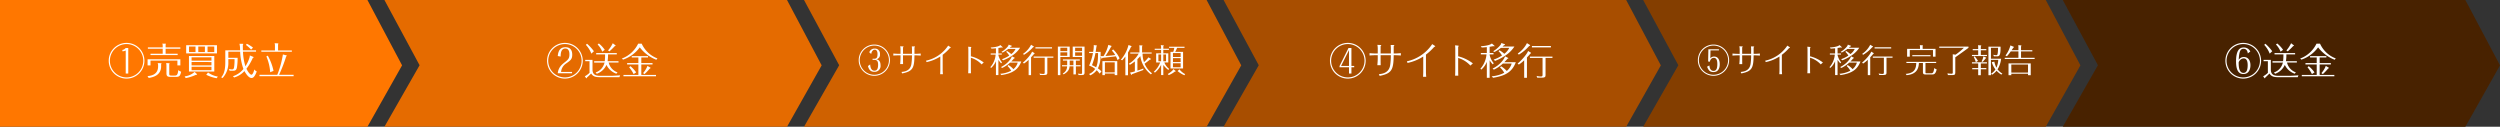 <svg xmlns="http://www.w3.org/2000/svg" width="1066.533" height="54.077" viewBox="0 0 1066.533 54.077">
  <rect x="0" y="0" width="1066.533" height="54.077" fill="#333333" stroke="none"/>
  <g id="Group_176" data-name="Group 176" transform="translate(-187 -7074)">
    <g id="Group_170" data-name="Group 170">
      <path id="Path_235" data-name="Path 235" d="M0,0H156.75l14.783,27.879-14.783,26.2H0Z" transform="translate(187 7074)" fill="#f70"/>
      <path id="Path_273" data-name="Path 273" d="M8-13.7A7.6,7.6,0,0,0,.384-6.08,7.614,7.614,0,0,0,8,1.536,7.624,7.624,0,0,0,15.616-6.08,7.614,7.614,0,0,0,8-13.7Zm0,.5a7.125,7.125,0,0,1,7.12,7.12A7.122,7.122,0,0,1,8,1.024,7.112,7.112,0,0,1,.88-6.08,7.125,7.125,0,0,1,8-13.2ZM8.72-.64V-11.52h-1.1a2.217,2.217,0,0,1-1.408.816v.592a3.228,3.228,0,0,0,1.424-.352V-.64ZM24.656-11.792v-1.2c.112-.192.128-.208.128-.256,0-.112-.1-.112-.272-.112l-1.248-.032a2.857,2.857,0,0,1,.144.88v.72h-6.32v.576h6.32v2.128h-5.2v.576H29.792v-.576H24.656v-2.128h6.288v-.576ZM16.96-6.72V-4.1h1.248V-6.144H29.68V-4.1h1.264V-6.72Zm.48,7.984c1.792-.3,5.3-1.056,5.3-4.992v-.864a1.02,1.02,0,0,0,.144-.336c0-.112-.112-.112-.224-.112l-1.408-.032a2.032,2.032,0,0,1,.192,1.024v.368c0,3.632-3.088,4.016-4.512,4.144ZM28.912.8C30.4.8,30.832.608,31.28-1.408a3.95,3.95,0,0,1-1.232-.7C29.824.24,29.264.24,28.352.24h-1.12c-1.008,0-1.024-.16-1.024-1.008V-4.64c.128-.208.128-.224.128-.272,0-.112-.144-.128-.224-.128l-1.248-.032a4.271,4.271,0,0,1,.144,1.008v3.28C25.008.448,25.424.8,26.7.8Zm4.512-13.52v3.5H46.56v-3.5Zm7.984.576v2.352H38.592v-2.352Zm-4,0v2.352H34.64v-2.352Zm8,0v2.352H42.544v-2.352Zm-10.8,4.032v6.64H45.424v-6.64Zm9.6,2.576V-4.1h-8.48v-1.44Zm0-2v1.424h-8.48V-7.536Zm0,4.016v1.472h-8.48V-3.52ZM33.216,1.312A17.38,17.38,0,0,0,37.44-.016c.576-.112.64-.128.64-.256,0-.048-.016-.064-.128-.176l-.928-.88A7.754,7.754,0,0,1,32.768.592ZM41.984-.1a15.785,15.785,0,0,0,4.448,1.472l.512-.7A9.418,9.418,0,0,1,42.752-1.1ZM60.576-8.352a3.5,3.5,0,0,1-.208,1.136A13.652,13.652,0,0,1,58.7-3.728a23.615,23.615,0,0,1-1.04-6.224h5.568v-.576h-5.6c-.032-1.056-.032-1.7-.032-2.208,0-.064.176-.368.176-.432,0-.144-.032-.144-.3-.144l-1.312-.016a11.279,11.279,0,0,1,.256,2.8h-6.3V-5.76c0,2.464-.176,5.056-1.76,6.736l.592.32a9.476,9.476,0,0,0,2.464-6.768v-1.3h2.64a18.623,18.623,0,0,1-.224,3.648c-.144.48-.3.736-.848.736a6.187,6.187,0,0,1-1.312-.192l.288.752h1.36c.816,0,1.472,0,1.76-1.344a25.55,25.55,0,0,0,.3-4.176H51.408V-9.952h5.04A25.4,25.4,0,0,0,57.84-2.576,9.339,9.339,0,0,1,53.376.512l.5.544a9.335,9.335,0,0,0,4.4-2.736c.672,1.248,1.9,2.96,3.008,2.96.544,0,1.28-.208,2.256-2.8a2.491,2.491,0,0,1-1.024-.848c-.272.944-.688,2.24-1.28,2.24-.432,0-1.36-.992-2.1-2.544A21.88,21.88,0,0,0,61.808-7.2c.352-.256.4-.288.4-.368,0-.112-.064-.128-.256-.208Zm1.36-3.344a13.661,13.661,0,0,0-2.64-1.632l-.368.512a13.806,13.806,0,0,1,2.192,2ZM72.624-10.48v-2.512a1.381,1.381,0,0,0,.128-.384c0-.1-.08-.112-.256-.128l-1.344-.064a3.28,3.28,0,0,1,.144.9v2.192H65.488v.56H78.512v-.56Zm.432,10.4A62.8,62.8,0,0,0,76.08-7.92c.224-.16.272-.192.272-.3s-.064-.128-.288-.192l-1.376-.368a39.455,39.455,0,0,1-2.4,8.7H64.7V.5h14.56V-.08ZM67.632-7.936a20.37,20.37,0,0,1,1.632,6.752l1.424-.576a22.692,22.692,0,0,0-2.448-6.5Z" transform="translate(233 7106)" fill="#fff"/>
    </g>
    <g id="Group_172" data-name="Group 172">
      <path id="Path_237" data-name="Path 237" d="M-15,0H156.75l14.783,27.879-14.783,26.2H-15L0,27.831Z" transform="translate(545 7074)" fill="#cf6100"/>
      <path id="Path_275" data-name="Path 275" d="M7-11.984A6.653,6.653,0,0,0,.336-5.32,6.662,6.662,0,0,0,7,1.344,6.671,6.671,0,0,0,13.664-5.32,6.662,6.662,0,0,0,7-11.984Zm0,.434a6.235,6.235,0,0,1,6.23,6.23A6.232,6.232,0,0,1,7,.9,6.223,6.223,0,0,1,.77-5.32,6.235,6.235,0,0,1,7-11.55ZM6.244-5.936v.49h.812c.686,0,1.554.168,1.554,2,0,1.652-.392,2.6-1.568,2.6-1.666,0-1.778-2.1-1.806-2.66l-.952.672C4.76-.77,5.908-.364,6.986-.364a2.5,2.5,0,0,0,2.66-2.828c0-2.24-1.372-2.436-1.876-2.52a1.9,1.9,0,0,0,1.638-2.17,2.15,2.15,0,0,0-2.2-2.394A2.379,2.379,0,0,0,4.844-8.694l.812.728c.084-.49.448-1.82,1.526-1.82S8.358-8.512,8.358-7.98c0,1.61-.434,2.044-1.456,2.044ZM24.122-10.7c0-.07.238-.294.238-.364s-.056-.126-.294-.126l-1.078-.028c.028.322.07.854.07,1.176v2H19.236v-2.688c0-.07.252-.294.252-.35,0-.112-.224-.126-.28-.126l-1.176-.056a7.28,7.28,0,0,1,.14,1.5v1.722h-.91c-.336,0-1.344-.042-2.156-.126v.882c.91-.084,1.96-.112,2.156-.112h.91v1.064c0,.63-.056,1.638-.154,2.674h1.246c-.014-.826-.028-1.75-.028-2.59V-7.392h3.822a24.66,24.66,0,0,1-.252,3.738C22.33-.7,19.8-.434,18.592-.308l.294.644c4.466-.938,5.18-2.156,5.236-7.728h.5c.56,0,1.624.07,2.17.112v-.882c-.588.056-1.666.126-2.17.126h-.5ZM36.26.658c-.042-.392-.1-1.4-.1-1.82V-7.616a20.665,20.665,0,0,0,3.01-2.8,1.9,1.9,0,0,1,.378-.2.111.111,0,0,0,.07-.112c0-.07-.112-.154-.154-.182l-.966-.63A15.19,15.19,0,0,1,29.05-5.11l.238.6A17.308,17.308,0,0,0,35.154-6.9v5.8c0,.294-.028.994-.07,1.764ZM47.11-2.576c0,1.246-.028,2.1-.07,2.828h1.19c-.042-1.162-.042-2.408-.042-2.828V-6.37a10.08,10.08,0,0,1,4.564,2.856l.924-.826a14.855,14.855,0,0,0-5.488-2.646v-3.262a.687.687,0,0,1,.126-.434.312.312,0,0,0,.07-.154c0-.084-.14-.126-.252-.14l-1.106-.1a11.357,11.357,0,0,1,.084,1.54ZM59.934-7.7h1.442v-.5H59.934v-2.324c.2-.028,1.232-.224,1.3-.224s.336.028.392.028.168,0,.168-.07-.126-.168-.168-.21l-.854-.77c-.994.9-4.06,1.022-4.13,1.036l.336.476c.336-.014.84-.028,1.9-.14v2.2h-2.24v.5h2.114a9.2,9.2,0,0,1-2.282,5.362l.378.308a7.523,7.523,0,0,0,2.03-2.87V1.036h1.05V-5.488A8.686,8.686,0,0,0,61.1-3.976l.378-.42a6.962,6.962,0,0,1-1.54-3.094Zm7.322-2.436a5.849,5.849,0,0,1-1.848,2.212,11.954,11.954,0,0,0-1.792-1.33l-.364.378a6.021,6.021,0,0,1,1.288,1.6,13.259,13.259,0,0,1-3.108,1.526l.532.476A18.446,18.446,0,0,0,66-7.392a11.375,11.375,0,0,0,3.192-3.248H64.764c.2-.182.266-.238.434-.406.336-.14.476-.2.476-.336,0-.084-.084-.112-.252-.168l-1.12-.406a1.9,1.9,0,0,1-.308.714,9.8,9.8,0,0,1-2.758,2.366l.5.294a15.77,15.77,0,0,0,2.408-1.554ZM65.422-4.788a15.542,15.542,0,0,0,1.148-1.26c.238-.084.35-.126.35-.224s-.14-.154-.21-.182l-1.036-.518c-.2.868-1.736,3.164-4.634,4.578L61.516-2A12.324,12.324,0,0,0,64.89-4.284h3.276A5.552,5.552,0,0,1,66.332-1.5a9.408,9.408,0,0,0-2.1-1.75l-.42.42a7.6,7.6,0,0,1,1.568,2A12.107,12.107,0,0,1,60.7.476l.518.56C66.094.266,68.4-1.33,69.706-4.788Zm5.418.9A12.445,12.445,0,0,0,72.828-5.5V1.05h1.036v-7.6c.392-.42.742-.8,1.232-1.386.168-.1.28-.168.28-.28,0-.084-.056-.126-.168-.2l-.924-.56c-.322,1.05-2.31,3.416-3.906,4.7ZM73.864-11.9A10.407,10.407,0,0,1,70.42-8.008l.42.392a16.12,16.12,0,0,0,3.85-3.206c.322-.14.364-.154.364-.266,0-.056-.028-.1-.154-.182Zm6.944,5.53h2.576v-.5H74.97v.5h4.718V-.224c0,.462,0,.77-.63.77a6.09,6.09,0,0,1-1.6-.21L77.7.994h1.708c1.372,0,1.4-.406,1.4-1.176Zm2-4.452H75.726v.5H82.81Zm2.492-.294V1.064h1.064V-6.692h3.99v-4.424ZM86.366-9.2v-1.428h2.94V-9.2Zm2.94.518V-7.2h-2.94V-8.68Zm2.324-2.436v4.424h3.99V-.14c0,.378,0,.672-.448.672a8.23,8.23,0,0,1-1.288-.14l.252.644h1.288c.882,0,1.26-.224,1.26-1.12V-11.116ZM92.666-9.2v-1.428H95.62V-9.2Zm2.954.518V-7.2H92.666V-8.68ZM92.988-5.138h1.666v-.518h-7.2v.518h1.82v1.946h-2.2v.5h2.17A3.506,3.506,0,0,1,87.388.364l.378.364c2.24-1.26,2.422-2.45,2.534-3.416h1.638V.728h1.05V-2.688h2v-.5h-2Zm-1.05,1.946h-1.6c.014-.21.014-.28.014-.756v-1.19h1.582Zm19.7-2.912a11.718,11.718,0,0,0-2.772-3.822l-.518.546a9.108,9.108,0,0,1,1.414,1.848c-1.106.168-1.414.2-4.158.42,1.064-1.6,1.19-1.82,2.38-3.906.056-.056.238-.224.238-.308s-.126-.112-.238-.154l-1.162-.378a15.364,15.364,0,0,1-2.03,4.788,5.331,5.331,0,0,1-1.274-.014c.028-.462.028-1.176.028-1.778h-2.128c.126-.77.322-2.058.35-2.31a.745.745,0,0,0,.154-.35c0-.1-.028-.112-.224-.126l-1.106-.112a4.745,4.745,0,0,1,.028.518,14.568,14.568,0,0,1-.266,2.38H98.63v.5h1.638A25.037,25.037,0,0,1,98.63-3a7.513,7.513,0,0,1,2.576,1.4A5.41,5.41,0,0,1,98.616.56l.518.588a7.5,7.5,0,0,0,2.73-2.184,6.786,6.786,0,0,1,1.2,1.456l.826-.9a6.184,6.184,0,0,0-1.512-1.358,11.717,11.717,0,0,0,1.134-5.236l.322.84c.084.224.126.266.2.266.1,0,.14-.1.266-.336.812-.1,4.858-.532,5.768-.672a14.378,14.378,0,0,1,.7,1.638Zm-9.184-2.254c-.028,3.066-.2,4.746-.84,6.048a15.347,15.347,0,0,0-1.764-.868,28.024,28.024,0,0,0,1.484-5.18Zm8.19,9.422V-4.914H104.3V1.064h1.064V.378h4.186v.686ZM109.55-.126h-4.186V-4.41h4.186Zm15.918.392A10.075,10.075,0,0,1,122.3-3.822a28.474,28.474,0,0,0,2.31-1.792c.154,0,.434-.028.434-.2,0-.056-.014-.07-.14-.14l-.966-.574a12.485,12.485,0,0,1-1.89,2.03,11.615,11.615,0,0,1-.616-3.626h3.878v-.5h-4.088V-11.13c.154-.322.168-.364.168-.406,0-.084-.056-.084-.168-.084l-1.19-.042a6.3,6.3,0,0,1,.084.98v2.058H116.2v.5h3.57a11.663,11.663,0,0,1-4.214,4.34l.49.42a14.065,14.065,0,0,0,2.1-1.442V-.546a13.159,13.159,0,0,1-2.044.49l.434.84c.028.056.112.168.168.168.084,0,.14-.112.252-.322.756-.28,4.144-1.512,4.816-1.778v-.63a25.173,25.173,0,0,1-2.534.9V-5.768a14.269,14.269,0,0,0,1.232-1.288A12.068,12.068,0,0,0,124.978.728ZM115.22-8.582a25.105,25.105,0,0,0,1.232-2.324c.238-.168.28-.21.28-.322,0-.084-.084-.126-.154-.154l-1.148-.42a15.134,15.134,0,0,1-3.276,6.314l.616.2A14.922,14.922,0,0,0,114.1-6.9V1.106h1.12Zm20.146-.294a14.6,14.6,0,0,0,.8-1.708h3.164v-.49h-6.566v.49h2.212a16.758,16.758,0,0,1-.434,1.708h-1.19v7.07h5.362v-7.07Zm2.31,2.688v1.666H134.4V-6.188Zm-3.276-.5V-8.358h3.276v1.666Zm3.276,2.674V-2.31H134.4V-4.018ZM132.762-1.61a6.748,6.748,0,0,1-2.044-2.744h1.694V-8.26h-2.128V-9.716h2.394v-.5h-2.394v-1.036c.112-.084.238-.182.238-.294,0-.084-.056-.084-.308-.112l-1.036-.1a2.914,2.914,0,0,1,.168.924v.616h-2.73v.5h2.73V-8.26h-2.114v3.906h1.722a10.275,10.275,0,0,1-2.716,3.962l.476.378a10.52,10.52,0,0,0,2.632-3.332V1.036h.938V-3.3a10.949,10.949,0,0,0,2.128,2.142Zm-1.316-6.146v2.9h-1.162v-2.9Zm-3.262,2.9v-2.9h1.162v2.9Zm4.424,5.894a9.851,9.851,0,0,0,2.562-1.47c.392-.1.42-.1.42-.2,0-.028-.014-.07-.154-.182l-.868-.7a2.715,2.715,0,0,1-.714.9,9.638,9.638,0,0,1-1.666,1.19Zm3.766-1.722a11.034,11.034,0,0,0,2.9,1.792l.322-.49a7.541,7.541,0,0,1-2.436-2.044Z" transform="translate(553 7105)" fill="#fff"/>
    </g>
    <g id="Group_174" data-name="Group 174">
      <path id="Path_238" data-name="Path 238" d="M-15,0H156.75l14.783,27.879-14.783,26.2H-15L0,27.831Z" transform="translate(903 7074)" fill="#843e00"/>
      <path id="Path_277" data-name="Path 277" d="M7-11.984A6.653,6.653,0,0,0,.336-5.32,6.662,6.662,0,0,0,7,1.344,6.671,6.671,0,0,0,13.664-5.32,6.662,6.662,0,0,0,7-11.984Zm0,.434a6.235,6.235,0,0,1,6.23,6.23A6.232,6.232,0,0,1,7,.9,6.223,6.223,0,0,1,.77-5.32,6.235,6.235,0,0,1,7-11.55ZM9.31-9.492v-.49H4.816l-.1,5.208.714.126c.07-.336.378-1.666,1.722-1.666,1.19,0,1.484,1.218,1.484,2.618,0,1.68-.322,2.94-1.61,2.94S5.32-2,5.25-3.08l-.98.518c.5,1.442,1.176,2.31,2.7,2.31,2.492,0,2.7-2.408,2.7-3.332,0-.462,0-3.29-2.422-3.29a2.018,2.018,0,0,0-1.6.742l.07-3.36Zm14.812-1.2c0-.07.238-.294.238-.364s-.056-.126-.294-.126l-1.078-.028c.028.322.07.854.07,1.176v2H19.236v-2.688c0-.07.252-.294.252-.35,0-.112-.224-.126-.28-.126l-1.176-.056a7.28,7.28,0,0,1,.14,1.5v1.722h-.91c-.336,0-1.344-.042-2.156-.126v.882c.91-.084,1.96-.112,2.156-.112h.91v1.064c0,.63-.056,1.638-.154,2.674h1.246c-.014-.826-.028-1.75-.028-2.59V-7.392h3.822a24.66,24.66,0,0,1-.252,3.738C22.33-.7,19.8-.434,18.592-.308l.294.644c4.466-.938,5.18-2.156,5.236-7.728h.5c.56,0,1.624.07,2.17.112v-.882c-.588.056-1.666.126-2.17.126h-.5ZM36.26.658c-.042-.392-.1-1.4-.1-1.82V-7.616a20.665,20.665,0,0,0,3.01-2.8,1.9,1.9,0,0,1,.378-.2.111.111,0,0,0,.07-.112c0-.07-.112-.154-.154-.182l-.966-.63A15.19,15.19,0,0,1,29.05-5.11l.238.6A17.308,17.308,0,0,0,35.154-6.9v5.8c0,.294-.028.994-.07,1.764ZM47.11-2.576c0,1.246-.028,2.1-.07,2.828h1.19c-.042-1.162-.042-2.408-.042-2.828V-6.37a10.08,10.08,0,0,1,4.564,2.856l.924-.826a14.855,14.855,0,0,0-5.488-2.646v-3.262a.687.687,0,0,1,.126-.434.312.312,0,0,0,.07-.154c0-.084-.14-.126-.252-.14l-1.106-.1a11.357,11.357,0,0,1,.084,1.54ZM59.934-7.7h1.442v-.5H59.934v-2.324c.2-.028,1.232-.224,1.3-.224s.336.028.392.028.168,0,.168-.07-.126-.168-.168-.21l-.854-.77c-.994.9-4.06,1.022-4.13,1.036l.336.476c.336-.014.84-.028,1.9-.14v2.2h-2.24v.5h2.114a9.2,9.2,0,0,1-2.282,5.362l.378.308a7.523,7.523,0,0,0,2.03-2.87V1.036h1.05V-5.488A8.686,8.686,0,0,0,61.1-3.976l.378-.42a6.962,6.962,0,0,1-1.54-3.094Zm7.322-2.436a5.849,5.849,0,0,1-1.848,2.212,11.954,11.954,0,0,0-1.792-1.33l-.364.378a6.021,6.021,0,0,1,1.288,1.6,13.259,13.259,0,0,1-3.108,1.526l.532.476A18.446,18.446,0,0,0,66-7.392a11.375,11.375,0,0,0,3.192-3.248H64.764c.2-.182.266-.238.434-.406.336-.14.476-.2.476-.336,0-.084-.084-.112-.252-.168l-1.12-.406a1.9,1.9,0,0,1-.308.714,9.8,9.8,0,0,1-2.758,2.366l.5.294a15.77,15.77,0,0,0,2.408-1.554ZM65.422-4.788a15.542,15.542,0,0,0,1.148-1.26c.238-.084.35-.126.35-.224s-.14-.154-.21-.182l-1.036-.518c-.2.868-1.736,3.164-4.634,4.578L61.516-2A12.324,12.324,0,0,0,64.89-4.284h3.276A5.552,5.552,0,0,1,66.332-1.5a9.408,9.408,0,0,0-2.1-1.75l-.42.42a7.6,7.6,0,0,1,1.568,2A12.107,12.107,0,0,1,60.7.476l.518.56C66.094.266,68.4-1.33,69.706-4.788Zm5.418.9A12.445,12.445,0,0,0,72.828-5.5V1.05h1.036v-7.6c.392-.42.742-.8,1.232-1.386.168-.1.28-.168.28-.28,0-.084-.056-.126-.168-.2l-.924-.56c-.322,1.05-2.31,3.416-3.906,4.7ZM73.864-11.9A10.407,10.407,0,0,1,70.42-8.008l.42.392a16.12,16.12,0,0,0,3.85-3.206c.322-.14.364-.154.364-.266,0-.056-.028-.1-.154-.182Zm6.944,5.53h2.576v-.5H74.97v.5h4.718V-.224c0,.462,0,.77-.63.77a6.09,6.09,0,0,1-1.6-.21L77.7.994h1.708c1.372,0,1.4-.406,1.4-1.176Zm2-4.452H75.726v.5H82.81Zm13.426.672v-1.19a.61.61,0,0,0,.084-.238c0-.084-.042-.1-.112-.1l-1.19-.07a5.891,5.891,0,0,1,.084.882v.714H89.6v3.318h1.134V-9.646h9.9v2.814h1.092V-10.15Zm1.2,6.034H102v-.5H89.292v.5h4.214c-.084,2.562-.868,4.34-4.494,4.634l.378.546c3.948-.336,5.138-2.45,5.236-5.18h1.722V-.322c0,1.092.49,1.092,1.4,1.092h2.366c.84,0,1.6,0,2.1-2.17a3.2,3.2,0,0,1-1.022-.574c-.35,2.24-.742,2.24-1.526,2.24h-1.6c-.462,0-.63,0-.63-.462ZM91.812-7.49v.5h7.77v-.5Zm11.494-3.626v.518h10.5a26.075,26.075,0,0,1-3.556,2.926l-1.176-.182v7.6c0,.518,0,.7-.6.7A11.2,11.2,0,0,1,106.806.28l.2.742h1.848c1.064,0,1.3-.126,1.3-1.3V-6.538c4.466-3.192,4.97-3.556,5.628-4.06v-.518ZM130.256.42a7.663,7.663,0,0,1-2.072-1.82A10.857,10.857,0,0,0,129.7-5.95H125.37V-10.6h3.024c-.056,3.15-.336,3.15-.8,3.15a6.334,6.334,0,0,1-1.246-.182l.28.672h1.092c1.176,0,1.792,0,1.75-4.144h-5.18V1.078h1.078V-5.46h3.108a9.629,9.629,0,0,1-.77,3.346,10.949,10.949,0,0,1-.9-2.59l-1.092.224a9.809,9.809,0,0,0,1.568,3.108A6.307,6.307,0,0,1,125.4.462l.476.392a7.734,7.734,0,0,0,1.89-1.666A9.1,9.1,0,0,0,129.78.826Zm-9.212-10.486V-11.1c.168-.322.182-.35.182-.434s-.07-.1-.28-.112l-1.106-.07a4.479,4.479,0,0,1,.084.882v.77h-2.338v.5h2.338v1.988h-2.66v.5h6.4v-.5h-2.618V-9.562H123.4v-.5Zm0,6.132h2.618v-.5h-6.4v.5h2.66V-1.96h-2.548v.5h2.548V1.078h1.12V-1.456H123.4v-.5h-2.352Zm-3.052-2.772a10.512,10.512,0,0,1,.91,2.226l.938-.546a14.211,14.211,0,0,0-1.4-1.932Zm4.144-.252a5.753,5.753,0,0,1-.784,2.142l.476.238a16.538,16.538,0,0,0,1.19-1.414c.126-.084.322-.21.322-.336,0-.056,0-.07-.21-.168Zm12.04-2.618c.2-.28.35-.5.7-1.036.084-.056.294-.168.294-.322,0-.056-.07-.1-.182-.14l-1.316-.56a12.281,12.281,0,0,1-2.114,4.326l.616.308a17.57,17.57,0,0,0,1.652-2.086h3.262v2.758H131.25v.5H144v-.5h-5.8V-9.086h4.816v-.49h-4.816v-1.6c.112-.168.154-.238.154-.308,0-.154-.1-.154-.266-.168L137-11.732a4.266,4.266,0,0,1,.084.826v1.33Zm7,10.038v.616h1.162v-5.04H132.86v5.04h1.19V.462Zm-7.126-.5V-3.458h7.126V-.042Z" transform="translate(911 7105)" fill="#fff"/>
    </g>
    <g id="Group_171" data-name="Group 171">
      <path id="Path_236" data-name="Path 236" d="M-15,0H156.75l14.783,27.879-14.783,26.2H-15L0,27.831Z" transform="translate(366 7074)" fill="#e56b00"/>
      <path id="Path_274" data-name="Path 274" d="M8-13.7A7.6,7.6,0,0,0,.384-6.08,7.614,7.614,0,0,0,8,1.536,7.624,7.624,0,0,0,15.616-6.08,7.614,7.614,0,0,0,8-13.7Zm0,.5a7.125,7.125,0,0,1,7.12,7.12A7.122,7.122,0,0,1,8,1.024,7.112,7.112,0,0,1,.88-6.08,7.125,7.125,0,0,1,8-13.2ZM6.176-7.872c.032-1.184.08-3.424,2-3.424,1.376,0,1.744,1.2,1.744,2.464,0,1.7-.464,2.176-1.872,3.3-1.424,1.12-2.784,2.208-3.12,4.8H11.04V-1.3H6.352A4.856,4.856,0,0,1,8.528-4.928C10.4-6.24,11.12-6.736,11.12-8.688c0-1.872-.816-3.168-2.864-3.168-2.864,0-3.152,2.48-3.312,3.76ZM30.448-1.12a5.9,5.9,0,0,1-3.776-4.192h4.192v-.576H26.208a17.428,17.428,0,0,0,.192-2.9h3.728V-9.36H21.344v.576h3.792a21.321,21.321,0,0,1-.144,2.9H20.48v.576H24.9A5.782,5.782,0,0,1,21.1-1.088l.48.56A7.02,7.02,0,0,0,25.728-4.32,7.293,7.293,0,0,0,29.952-.56Zm-10.08-9.024a20.028,20.028,0,0,0-2.928-3.2l-.5.48A11.484,11.484,0,0,1,19.28-9.12Zm-3.7,3.68v.576H18.5v4.96A9.962,9.962,0,0,1,16.48.56l.528.7c.048.064.1.128.192.128s.112-.032.24-.352C18.1.464,18.464.1,19.184-.64,19.9.432,20.7.928,22.816.928h8.432l.3-.8c-.736.064-2.976.224-4.208.224h-3.92c-1.76,0-3.648-.1-3.648-2.656v-4.16Zm8.336-4.272a13.464,13.464,0,0,0-2.512-2.72l-.544.448A9.213,9.213,0,0,1,23.92-9.952Zm3.408-2.816A13.647,13.647,0,0,1,26.4-10.48l.576.4a28.055,28.055,0,0,0,2.3-2.24c.1-.016.352-.08.352-.192,0-.1-.08-.16-.176-.24ZM40.592-7.488h2.864v-.56H36.512v.56h2.832v2.4h-4.8v.576h4.8v4.48H32.976V.544H46.864V-.032H40.592v-4.48h4.784v-.576H40.592Zm-1.344-5.888a12.694,12.694,0,0,1-6.96,6.352l.512.464a14.574,14.574,0,0,0,7.136-5.248A16.282,16.282,0,0,0,47.008-6.5l.464-.576a12.048,12.048,0,0,1-6.72-6.3ZM38.4-1.12a13.955,13.955,0,0,0-2.464-2.656l-.528.48A14.506,14.506,0,0,1,37.3-.4Zm4.816-2.768A10.2,10.2,0,0,1,41.344-.816l.608.432a23.989,23.989,0,0,0,2.24-2.352c.256-.128.368-.192.368-.272s-.128-.144-.176-.176Z" transform="translate(420 7106)" fill="#fff"/>
    </g>
    <g id="Group_173" data-name="Group 173">
      <path id="Path_239" data-name="Path 239" d="M-15,0H156.75l14.783,27.879-14.783,26.2H-15L0,27.831Z" transform="translate(724 7074)" fill="#a84e00"/>
      <path id="Path_276" data-name="Path 276" d="M8-13.7A7.6,7.6,0,0,0,.384-6.08,7.614,7.614,0,0,0,8,1.536,7.624,7.624,0,0,0,15.616-6.08,7.614,7.614,0,0,0,8-13.7Zm0,.5a7.125,7.125,0,0,1,7.12,7.12A7.122,7.122,0,0,1,8,1.024,7.112,7.112,0,0,1,.88-6.08,7.125,7.125,0,0,1,8-13.2Zm.288,1.68L4.464-3.84v.528H8.5V-.64h1.04V-3.312H10.72v-.56H9.536V-11.52ZM8.5-3.872H5.12L8.5-10.624Zm19.072-8.352c0-.08.272-.336.272-.416s-.064-.144-.336-.144l-1.232-.032c.032.368.08.976.08,1.344v2.288H21.984v-3.072c0-.08.288-.336.288-.4,0-.128-.256-.144-.32-.144l-1.344-.064a8.32,8.32,0,0,1,.16,1.712v1.968h-1.04c-.384,0-1.536-.048-2.464-.144V-8.32c1.04-.1,2.24-.128,2.464-.128h1.04v1.216c0,.72-.064,1.872-.176,3.056h1.424c-.016-.944-.032-2-.032-2.96V-8.448h4.368a28.183,28.183,0,0,1-.288,4.272C25.52-.8,22.624-.5,21.248-.352l.336.736c5.1-1.072,5.92-2.464,5.984-8.832h.576c.64,0,1.856.08,2.48.128V-9.328c-.672.064-1.9.144-2.48.144h-.576ZM41.44.752c-.048-.448-.112-1.6-.112-2.08V-8.7a23.618,23.618,0,0,0,3.44-3.2,2.175,2.175,0,0,1,.432-.224.127.127,0,0,0,.08-.128c0-.08-.128-.176-.176-.208l-1.1-.72A17.36,17.36,0,0,1,33.2-5.84l.272.688a19.781,19.781,0,0,0,6.7-2.736v6.624c0,.336-.032,1.136-.08,2.016Zm12.4-3.7c0,1.424-.032,2.4-.08,3.232h1.36c-.048-1.328-.048-2.752-.048-3.232V-7.28a11.52,11.52,0,0,1,5.216,3.264l1.056-.944a16.977,16.977,0,0,0-6.272-3.024v-3.728a.785.785,0,0,1,.144-.5.357.357,0,0,0,.08-.176c0-.1-.16-.144-.288-.16l-1.264-.112a12.979,12.979,0,0,1,.1,1.76ZM68.5-8.8h1.648v-.576H68.5v-2.656c.224-.032,1.408-.256,1.488-.256.064,0,.384.032.448.032.048,0,.192,0,.192-.08s-.144-.192-.192-.24l-.976-.88c-1.136,1.024-4.64,1.168-4.72,1.184l.384.544c.384-.016.96-.032,2.176-.16v2.512h-2.56V-8.8h2.416a10.508,10.508,0,0,1-2.608,6.128l.432.352A8.6,8.6,0,0,0,67.3-5.6V1.184h1.2V-6.272a9.927,9.927,0,0,0,1.328,1.728l.432-.48A7.957,7.957,0,0,1,68.5-8.56Zm8.368-2.784a6.684,6.684,0,0,1-2.112,2.528,13.661,13.661,0,0,0-2.048-1.52l-.416.432A6.882,6.882,0,0,1,73.76-8.32a15.153,15.153,0,0,1-3.552,1.744l.608.544a21.081,21.081,0,0,0,4.608-2.416,13,13,0,0,0,3.648-3.712H74.016c.224-.208.3-.272.5-.464.384-.16.544-.224.544-.384,0-.1-.1-.128-.288-.192l-1.28-.464a2.166,2.166,0,0,1-.352.816,11.2,11.2,0,0,1-3.152,2.7l.576.336a18.022,18.022,0,0,0,2.752-1.776Zm-2.1,6.112a17.761,17.761,0,0,0,1.312-1.44c.272-.1.4-.144.4-.256,0-.1-.16-.176-.24-.208l-1.184-.592c-.224.992-1.984,3.616-5.3,5.232l.544.448A14.085,14.085,0,0,0,74.16-4.9H77.9a6.345,6.345,0,0,1-2.1,3.184,10.752,10.752,0,0,0-2.4-2l-.48.48A8.681,8.681,0,0,1,74.72-.944,13.836,13.836,0,0,1,69.376.544l.592.64c5.568-.88,8.208-2.7,9.7-6.656ZM80.96-4.448a14.223,14.223,0,0,0,2.272-1.84V1.2h1.184V-7.488c.448-.48.848-.912,1.408-1.584.192-.112.32-.192.32-.32,0-.1-.064-.144-.192-.224l-1.056-.64c-.368,1.2-2.64,3.9-4.464,5.376ZM84.416-13.6A11.894,11.894,0,0,1,80.48-9.152l.48.448a18.423,18.423,0,0,0,4.4-3.664c.368-.16.416-.176.416-.3,0-.064-.032-.112-.176-.208Zm7.936,6.32H95.3v-.576H85.68v.576h5.392V-.256c0,.528,0,.88-.72.88a6.96,6.96,0,0,1-1.824-.24l.272.752h1.952c1.568,0,1.6-.464,1.6-1.344Zm2.288-5.088h-8.1v.576h8.1Z" transform="translate(754 7106)" fill="#fff"/>
    </g>
    <g id="Group_175" data-name="Group 175">
      <path id="Path_240" data-name="Path 240" d="M-15,0H156.75l14.783,27.879-14.783,26.2H-15L0,27.831Z" transform="translate(1082 7074)" fill="#482200"/>
      <path id="Path_278" data-name="Path 278" d="M8-13.7A7.6,7.6,0,0,0,.384-6.08,7.614,7.614,0,0,0,8,1.536,7.624,7.624,0,0,0,15.616-6.08,7.614,7.614,0,0,0,8-13.7Zm0,.5a7.125,7.125,0,0,1,7.12,7.12A7.122,7.122,0,0,1,8,1.024,7.112,7.112,0,0,1,.88-6.08,7.125,7.125,0,0,1,8-13.2Zm3.008,3.184a2.988,2.988,0,0,0-2.816-1.728c-1.888,0-3.264,1.392-3.264,5.92,0,4.16,1.328,5.408,3.136,5.408,2.064,0,3.008-1.68,3.008-3.728,0-2.3-1.168-3.536-2.816-3.536A2.439,2.439,0,0,0,6.064-6.416c.176-3.952.832-4.768,2.064-4.768,1.488,0,1.712,1.344,1.824,1.968Zm-4.96,4.64A2.439,2.439,0,0,1,8.16-7.088c1.408,0,1.728,1.424,1.728,2.9,0,2.224-.592,3.28-1.776,3.28C6.192-.912,6.048-3.488,6.048-5.376Zm24.4,4.256a5.9,5.9,0,0,1-3.776-4.192h4.192v-.576H26.208a17.428,17.428,0,0,0,.192-2.9h3.728V-9.36H21.344v.576h3.792a21.321,21.321,0,0,1-.144,2.9H20.48v.576H24.9A5.782,5.782,0,0,1,21.1-1.088l.48.56A7.02,7.02,0,0,0,25.728-4.32,7.293,7.293,0,0,0,29.952-.56Zm-10.08-9.024a20.028,20.028,0,0,0-2.928-3.2l-.5.48A11.484,11.484,0,0,1,19.28-9.12Zm-3.7,3.68v.576H18.5v4.96A9.962,9.962,0,0,1,16.48.56l.528.7c.048.064.1.128.192.128s.112-.032.24-.352C18.1.464,18.464.1,19.184-.64,19.9.432,20.7.928,22.816.928h8.432l.3-.8c-.736.064-2.976.224-4.208.224h-3.92c-1.76,0-3.648-.1-3.648-2.656v-4.16Zm8.336-4.272a13.464,13.464,0,0,0-2.512-2.72l-.544.448A9.213,9.213,0,0,1,23.92-9.952Zm3.408-2.816A13.647,13.647,0,0,1,26.4-10.48l.576.4a28.055,28.055,0,0,0,2.3-2.24c.1-.016.352-.08.352-.192,0-.1-.08-.16-.176-.24ZM40.592-7.488h2.864v-.56H36.512v.56h2.832v2.4h-4.8v.576h4.8v4.48H32.976V.544H46.864V-.032H40.592v-4.48h4.784v-.576H40.592Zm-1.344-5.888a12.694,12.694,0,0,1-6.96,6.352l.512.464a14.574,14.574,0,0,0,7.136-5.248A16.282,16.282,0,0,0,47.008-6.5l.464-.576a12.048,12.048,0,0,1-6.72-6.3ZM38.4-1.12a13.955,13.955,0,0,0-2.464-2.656l-.528.48A14.506,14.506,0,0,1,37.3-.4Zm4.816-2.768A10.2,10.2,0,0,1,41.344-.816l.608.432a23.989,23.989,0,0,0,2.24-2.352c.256-.128.368-.192.368-.272s-.128-.144-.176-.176Z" transform="translate(1136 7106)" fill="#fff"/>
    </g>
  </g>
</svg>

